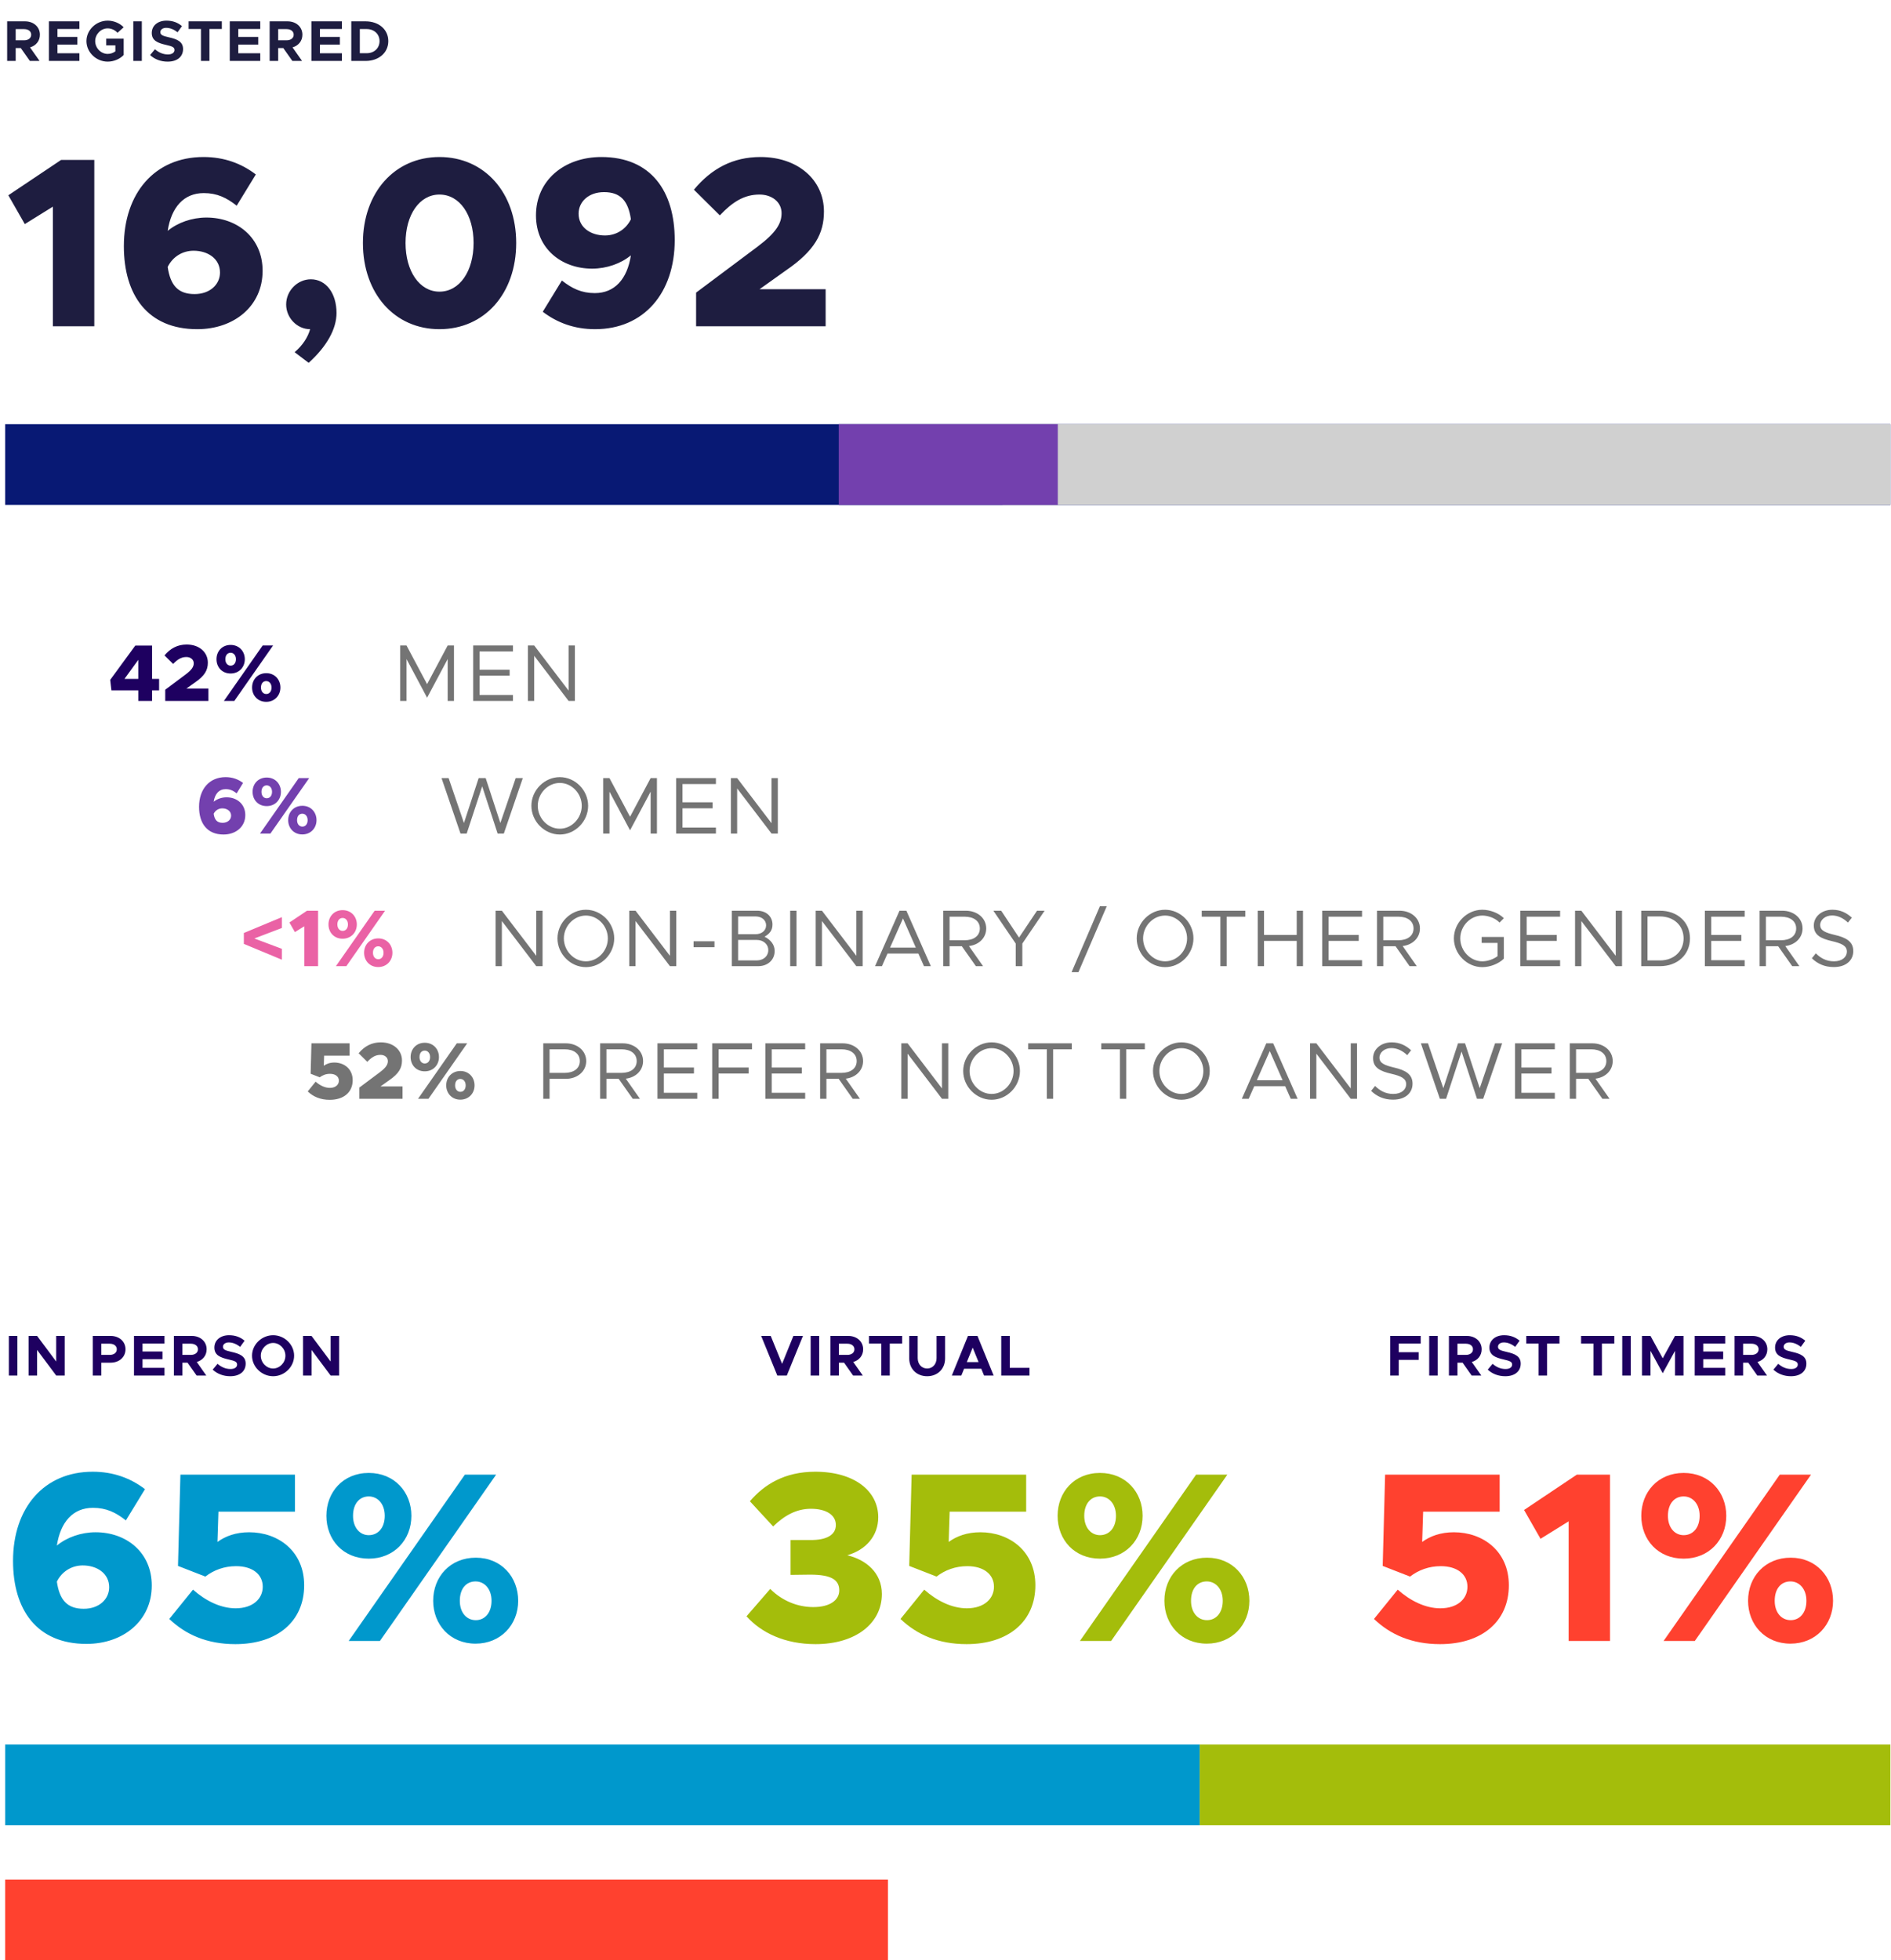 <?xml version="1.0" encoding="UTF-8"?> <svg xmlns="http://www.w3.org/2000/svg" width="328" height="340" viewBox="0 0 328 340" fill="none"><path d="M0.893 73.57H327.893V87.57H0.893V73.57Z" fill="#081974"></path><path d="M173.893 73.57H327.893V87.57H173.893V73.57Z" fill="#D0D0D0"></path><path d="M145.48 73.57H183.48V87.57H145.48V73.57Z" fill="#7340AE"></path><path d="M0.893 302.57H208.098V316.57H0.893V302.57Z" fill="#0098CC"></path><path d="M208.098 302.57H327.893V316.57H208.098V302.57Z" fill="#A4BD0B"></path><path d="M9.174 56.59V35.842L4.302 38.866L1.446 33.868L10.602 27.736H16.357V56.59H9.174ZM35.806 37.732C41.14 37.732 45.55 41.218 45.55 46.972C45.55 53.062 40.636 57.094 34.21 57.094C25.6 57.094 21.484 51.172 21.484 42.688C21.484 33.532 26.818 27.232 35.302 27.232C38.914 27.232 41.896 28.366 44.374 30.256L41.056 35.674C39.292 34.288 37.654 33.49 35.344 33.49C31.9 33.49 29.716 35.926 29.086 40.042C30.808 38.614 33.286 37.732 35.806 37.732ZM33.748 51.004C36.436 51.004 38.158 49.324 38.158 47.266C38.158 44.872 36.058 43.486 33.58 43.486C31.606 43.486 29.926 44.578 29.086 46.3C29.548 49.45 30.85 51.004 33.748 51.004ZM53.54 62.932L51.104 61.084C52.49 59.908 53.414 58.48 53.792 57.094C51.524 57.094 49.634 55.12 49.634 52.81C49.634 50.416 51.608 48.442 53.918 48.442C56.564 48.442 58.37 50.878 58.37 54.28C58.37 57.052 56.69 60.076 53.54 62.932ZM76.222 57.094C68.452 57.094 62.95 50.92 62.95 42.142C62.95 33.406 68.452 27.232 76.222 27.232C84.034 27.232 89.536 33.406 89.536 42.142C89.536 50.92 84.034 57.094 76.222 57.094ZM76.222 50.584C79.708 50.584 82.144 47.056 82.144 42.142C82.144 37.228 79.708 33.742 76.222 33.742C72.778 33.742 70.342 37.228 70.342 42.142C70.342 47.056 72.778 50.584 76.222 50.584ZM104.307 27.232C112.917 27.232 117.033 33.154 117.033 41.638C117.033 50.794 111.699 57.094 103.215 57.094C99.603 57.094 96.621 55.96 94.143 54.07L97.461 48.652C99.225 50.038 100.863 50.836 103.173 50.836C106.617 50.836 108.801 48.4 109.431 44.284C107.709 45.712 105.231 46.594 102.711 46.594C97.377 46.594 92.967 43.108 92.967 37.354C92.967 31.264 97.881 27.232 104.307 27.232ZM104.937 40.84C106.911 40.84 108.591 39.748 109.431 38.026C108.969 34.876 107.667 33.322 104.769 33.322C102.081 33.322 100.359 35.002 100.359 37.06C100.359 39.454 102.459 40.84 104.937 40.84ZM120.74 56.59V50.752L131.408 42.772C134.642 40.336 135.566 38.74 135.566 36.976C135.566 35.002 133.844 33.742 131.744 33.742C129.056 33.742 127.04 35.044 124.856 37.354L120.362 32.902C123.428 29.206 127.166 27.232 131.912 27.232C138.38 27.232 142.916 31.18 142.916 36.682C142.916 40.504 141.32 43.486 136.28 46.93L131.744 50.164H143.21V56.59H120.74Z" fill="#1E1D40"></path><path d="M1.534 238.57L1.534 231.7H3.014L3.014 238.57H1.534ZM4.957 238.57L4.957 231.7H6.437L9.747 236.14V231.7H11.227L11.227 238.57H9.747L6.437 234.13L6.437 238.57H4.957ZM16.089 238.57V231.7H19.179C20.679 231.7 21.769 232.66 21.769 234.02C21.769 235.38 20.679 236.34 19.179 236.34H17.569V238.57H16.089ZM17.569 234.99H19.029C19.759 234.99 20.259 234.61 20.259 234.02C20.259 233.43 19.759 233.05 19.029 233.05H17.569V234.99ZM28.532 233.03H24.722V234.4H28.182V235.73H24.722V237.24H28.532V238.57H23.242V231.7H28.532V233.03ZM35.841 234.02C35.841 235.1 35.161 235.92 34.131 236.22L35.781 238.57H34.101L32.531 236.34H31.641V238.57H30.161V231.7H33.251C34.751 231.7 35.841 232.66 35.841 234.02ZM31.641 233.05V234.99H33.101C33.831 234.99 34.331 234.61 34.331 234.02C34.331 233.43 33.831 233.05 33.101 233.05H31.641ZM39.942 238.69C38.742 238.69 37.692 238.29 36.892 237.55L37.732 236.54C38.382 237.1 39.122 237.44 39.992 237.44C40.742 237.44 41.122 237.1 41.122 236.67C41.122 236.18 40.722 236.03 39.672 235.79C38.222 235.46 37.182 235.05 37.182 233.72C37.182 232.45 38.222 231.58 39.732 231.58C40.852 231.58 41.712 231.93 42.422 232.53L41.652 233.6C41.032 233.1 40.342 232.83 39.682 232.83C39.062 232.83 38.672 233.16 38.672 233.57C38.672 234.07 39.092 234.23 40.152 234.47C41.632 234.8 42.612 235.24 42.612 236.51C42.612 237.82 41.612 238.69 39.942 238.69ZM47.376 238.69C45.395 238.69 43.715 237.06 43.715 235.13C43.715 233.2 45.395 231.58 47.376 231.58C49.355 231.58 51.016 233.2 51.016 235.13C51.016 237.06 49.355 238.69 47.376 238.69ZM47.376 237.35C48.526 237.35 49.505 236.33 49.505 235.13C49.505 233.94 48.526 232.92 47.376 232.92C46.215 232.92 45.236 233.94 45.236 235.13C45.236 236.33 46.215 237.35 47.376 237.35ZM52.558 238.57V231.7H54.038L57.348 236.14V231.7H58.828V238.57H57.348L54.038 234.13V238.57H52.558Z" fill="#1E0060"></path><path d="M6.921 6.02C6.921 4.66 5.831 3.7 4.331 3.7L1.241 3.7L1.241 10.57H2.721L2.721 8.34H3.611L5.181 10.57L6.861 10.57L5.211 8.22C6.241 7.92 6.921 7.1 6.921 6.02ZM2.721 5.05L4.181 5.05C4.911 5.05 5.411 5.43 5.411 6.02C5.411 6.61 4.911 6.99 4.181 6.99L2.721 6.99V5.05ZM13.772 5.03V3.7L8.482 3.7L8.482 10.57H13.772V9.24H9.962V7.73H13.422V6.4H9.962L9.962 5.03H13.772ZM18.421 7.86L20.011 7.86V8.91C19.631 9.19 19.141 9.35 18.681 9.35C17.501 9.35 16.511 8.33 16.511 7.13C16.511 5.94 17.501 4.92 18.681 4.92C19.311 4.92 19.971 5.22 20.381 5.69L21.451 4.73C20.771 4.01 19.701 3.58 18.681 3.58C16.681 3.58 14.991 5.2 14.991 7.13C14.991 9.06 16.681 10.69 18.681 10.69C19.701 10.69 20.771 10.26 21.451 9.54V6.71L18.421 6.71V7.86ZM23.12 10.57H24.6V3.7L23.12 3.7V10.57ZM29.083 10.69C30.753 10.69 31.753 9.82 31.753 8.51C31.753 7.24 30.773 6.8 29.293 6.47C28.233 6.23 27.813 6.07 27.813 5.57C27.813 5.16 28.203 4.83 28.823 4.83C29.483 4.83 30.173 5.1 30.793 5.6L31.563 4.53C30.853 3.93 29.993 3.58 28.873 3.58C27.363 3.58 26.323 4.45 26.323 5.72C26.323 7.05 27.363 7.46 28.813 7.79C29.863 8.03 30.263 8.18 30.263 8.67C30.263 9.1 29.883 9.44 29.133 9.44C28.263 9.44 27.523 9.1 26.873 8.54L26.033 9.55C26.833 10.29 27.883 10.69 29.083 10.69ZM34.856 10.57H36.327V5.03L38.477 5.03V3.7L32.717 3.7V5.03H34.856V10.57ZM45.143 5.03V3.7L39.853 3.7V10.57H45.143V9.24H41.333V7.73L44.793 7.73V6.4L41.333 6.4V5.03L45.143 5.03ZM52.452 6.02C52.452 4.66 51.362 3.7 49.862 3.7L46.772 3.7V10.57H48.252V8.34H49.142L50.712 10.57H52.392L50.742 8.22C51.772 7.92 52.452 7.1 52.452 6.02ZM48.252 5.05H49.712C50.442 5.05 50.942 5.43 50.942 6.02C50.942 6.61 50.442 6.99 49.712 6.99H48.252V5.05ZM59.303 5.03V3.7L54.013 3.7V10.57H59.303V9.24H55.493V7.73L58.953 7.73V6.4L55.493 6.4V5.03L59.303 5.03ZM60.932 10.57L63.402 10.57C65.712 10.57 67.352 9.14 67.352 7.13C67.352 5.12 65.712 3.7 63.402 3.7L60.932 3.7V10.57ZM62.412 9.23V5.04H63.592C64.902 5.04 65.832 5.91 65.832 7.13C65.832 8.36 64.902 9.23 63.592 9.23H62.412Z" fill="#1E1D40"></path><path d="M137.616 231.7H139.276L136.476 238.57H134.826L132.026 231.7H133.686L135.656 236.54L137.616 231.7ZM140.609 238.57V231.7H142.089V238.57H140.609ZM149.712 234.02C149.712 235.1 149.032 235.92 148.002 236.22L149.652 238.57H147.972L146.402 236.34H145.512V238.57H144.032V231.7H147.122C148.622 231.7 149.712 232.66 149.712 234.02ZM145.512 233.05V234.99H146.972C147.702 234.99 148.202 234.61 148.202 234.02C148.202 233.43 147.702 233.05 146.972 233.05H145.512ZM152.863 238.57V233.03H150.723V231.7H156.483V233.03H154.333V238.57H152.863ZM160.819 238.69C158.989 238.69 157.709 237.41 157.709 235.6V231.7H159.179V235.54C159.179 236.6 159.859 237.35 160.819 237.35C161.769 237.35 162.449 236.6 162.449 235.54V231.7H163.929V235.6C163.929 237.41 162.639 238.69 160.819 238.69ZM170.686 238.57L170.206 237.39H167.226L166.746 238.57H165.096L167.896 231.7H169.546L172.346 238.57H170.686ZM167.696 236.24H169.736L168.716 233.73L167.696 236.24ZM175.15 237.24H178.57V238.57H173.67V231.7H175.15V237.24Z" fill="#1E0060"></path><path d="M23.985 121.57V119.736H19.323L19.113 117.916L23.467 111.966H26.379V117.748H27.597V119.736H26.379V121.57H23.985ZM21.591 117.748H23.985V114.444L21.591 117.748ZM28.661 121.57V119.624L32.217 116.964C33.295 116.152 33.603 115.62 33.603 115.032C33.603 114.374 33.029 113.954 32.329 113.954C31.433 113.954 30.761 114.388 30.033 115.158L28.535 113.674C29.557 112.442 30.803 111.784 32.385 111.784C34.541 111.784 36.053 113.1 36.053 114.934C36.053 116.208 35.521 117.202 33.841 118.35L32.329 119.428H36.151V121.57H28.661ZM40 116.81C38.53 116.81 37.55 115.732 37.55 114.332C37.55 112.96 38.516 111.854 40 111.854C41.498 111.854 42.464 112.974 42.464 114.332C42.464 115.732 41.456 116.81 40 116.81ZM38.838 121.57L45.558 111.952H47.364L40.644 121.57H38.838ZM40 115.452C40.532 115.452 40.924 115.032 40.924 114.332C40.924 113.646 40.518 113.212 40 113.212C39.468 113.212 39.09 113.632 39.09 114.332C39.09 115.018 39.482 115.452 40 115.452ZM46.174 121.724C44.704 121.724 43.724 120.618 43.724 119.246C43.724 117.846 44.718 116.754 46.188 116.754C47.672 116.754 48.638 117.874 48.638 119.246C48.638 120.632 47.63 121.724 46.174 121.724ZM46.188 120.366C46.706 120.366 47.098 119.946 47.098 119.246C47.098 118.56 46.692 118.126 46.174 118.126C45.642 118.126 45.264 118.532 45.264 119.246C45.264 119.932 45.656 120.366 46.188 120.366Z" fill="#1E0060"></path><path d="M39.3 138.284C41.078 138.284 42.548 139.446 42.548 141.364C42.548 143.394 40.91 144.738 38.769 144.738C35.898 144.738 34.526 142.764 34.526 139.936C34.526 136.884 36.304 134.784 39.133 134.784C40.337 134.784 41.331 135.162 42.157 135.792L41.05 137.598C40.462 137.136 39.916 136.87 39.147 136.87C37.998 136.87 37.27 137.682 37.06 139.054C37.635 138.578 38.461 138.284 39.3 138.284ZM38.614 142.708C39.511 142.708 40.084 142.148 40.084 141.462C40.084 140.664 39.385 140.202 38.559 140.202C37.901 140.202 37.34 140.566 37.06 141.14C37.215 142.19 37.648 142.708 38.614 142.708ZM46.262 139.81C44.792 139.81 43.812 138.732 43.812 137.332C43.812 135.96 44.778 134.854 46.262 134.854C47.76 134.854 48.726 135.974 48.726 137.332C48.726 138.732 47.718 139.81 46.262 139.81ZM45.1 144.57L51.82 134.952H53.626L46.906 144.57H45.1ZM46.262 138.452C46.794 138.452 47.186 138.032 47.186 137.332C47.186 136.646 46.78 136.212 46.262 136.212C45.73 136.212 45.352 136.632 45.352 137.332C45.352 138.018 45.744 138.452 46.262 138.452ZM52.436 144.724C50.966 144.724 49.986 143.618 49.986 142.246C49.986 140.846 50.98 139.754 52.45 139.754C53.934 139.754 54.9 140.874 54.9 142.246C54.9 143.632 53.892 144.724 52.436 144.724ZM52.45 143.366C52.968 143.366 53.36 142.946 53.36 142.246C53.36 141.56 52.954 141.126 52.436 141.126C51.904 141.126 51.526 141.532 51.526 142.246C51.526 142.932 51.918 143.366 52.45 143.366Z" fill="#7340AE"></path><path d="M48.89 166.45L42.296 163.706V161.816L48.89 159.072V160.948L44.116 162.768L48.89 164.56V166.45ZM52.777 167.57V160.654L51.153 161.662L50.201 159.996L53.253 157.952H55.171V167.57H52.777ZM59.428 162.81C57.958 162.81 56.978 161.732 56.978 160.332C56.978 158.96 57.944 157.854 59.428 157.854C60.926 157.854 61.892 158.974 61.892 160.332C61.892 161.732 60.884 162.81 59.428 162.81ZM58.266 167.57L64.986 157.952H66.792L60.072 167.57H58.266ZM59.428 161.452C59.96 161.452 60.352 161.032 60.352 160.332C60.352 159.646 59.946 159.212 59.428 159.212C58.896 159.212 58.518 159.632 58.518 160.332C58.518 161.018 58.91 161.452 59.428 161.452ZM65.602 167.724C64.132 167.724 63.152 166.618 63.152 165.246C63.152 163.846 64.146 162.754 65.616 162.754C67.1 162.754 68.066 163.874 68.066 165.246C68.066 166.632 67.058 167.724 65.602 167.724ZM65.616 166.366C66.134 166.366 66.526 165.946 66.526 165.246C66.526 164.56 66.12 164.126 65.602 164.126C65.07 164.126 64.692 164.532 64.692 165.246C64.692 165.932 65.084 166.366 65.616 166.366Z" fill="#EA62A5"></path><path d="M57.198 190.752C55.546 190.752 54.314 190.192 53.376 189.296L54.748 187.602C55.476 188.246 56.344 188.68 57.212 188.68C58.22 188.68 58.78 188.12 58.78 187.434C58.78 186.72 58.192 186.244 57.24 186.244C56.554 186.244 55.952 186.468 55.462 186.846L53.88 186.23L54.02 180.952H60.642V183.094H56.218L56.162 184.844C56.624 184.508 57.226 184.284 57.996 184.284C59.676 184.284 61.174 185.376 61.174 187.35C61.174 189.436 59.62 190.752 57.198 190.752ZM62.334 190.57V188.624L65.89 185.964C66.968 185.152 67.276 184.62 67.276 184.032C67.276 183.374 66.702 182.954 66.002 182.954C65.106 182.954 64.434 183.388 63.706 184.158L62.208 182.674C63.23 181.442 64.476 180.784 66.058 180.784C68.214 180.784 69.726 182.1 69.726 183.934C69.726 185.208 69.194 186.202 67.514 187.35L66.002 188.428H69.824V190.57H62.334ZM73.674 185.81C72.204 185.81 71.224 184.732 71.224 183.332C71.224 181.96 72.19 180.854 73.674 180.854C75.172 180.854 76.138 181.974 76.138 183.332C76.138 184.732 75.13 185.81 73.674 185.81ZM72.512 190.57L79.232 180.952H81.038L74.318 190.57H72.512ZM73.674 184.452C74.206 184.452 74.598 184.032 74.598 183.332C74.598 182.646 74.192 182.212 73.674 182.212C73.142 182.212 72.764 182.632 72.764 183.332C72.764 184.018 73.156 184.452 73.674 184.452ZM79.848 190.724C78.378 190.724 77.398 189.618 77.398 188.246C77.398 186.846 78.392 185.754 79.862 185.754C81.346 185.754 82.312 186.874 82.312 188.246C82.312 189.632 81.304 190.724 79.848 190.724ZM79.862 189.366C80.38 189.366 80.772 188.946 80.772 188.246C80.772 187.56 80.366 187.126 79.848 187.126C79.316 187.126 78.938 187.532 78.938 188.246C78.938 188.932 79.33 189.366 79.862 189.366Z" fill="#747474"></path><path d="M69.419 121.57V111.952H70.511L74.081 118.658L77.651 111.952H78.743V121.57H77.651V114.304L74.081 121.01L70.511 114.304V121.57H69.419ZM88.974 112.988H83.178V116.152H88.4V117.188H83.178V120.534H88.974V121.57H82.072V111.952H88.974V112.988ZM91.567 121.57V111.952H92.659L98.623 119.778V111.952H99.715V121.57H98.623L92.659 113.744V121.57H91.567ZM79.874 144.57L76.584 134.952H77.816L80.475 142.736L83.023 134.952H84.242L86.79 142.736L89.45 134.952H90.681L87.391 144.57H86.314L83.639 136.38L80.951 144.57H79.874ZM97.099 144.738C94.439 144.738 92.171 142.456 92.171 139.754C92.171 137.052 94.439 134.784 97.099 134.784C99.773 134.784 102.013 137.052 102.013 139.754C102.013 142.456 99.773 144.738 97.099 144.738ZM97.099 143.73C99.171 143.73 100.907 141.91 100.907 139.754C100.907 137.612 99.171 135.792 97.099 135.792C95.027 135.792 93.277 137.612 93.277 139.754C93.277 141.91 95.027 143.73 97.099 143.73ZM104.623 144.57V134.952H105.715L109.285 141.658L112.855 134.952H113.947V144.57H112.855V137.304L109.285 144.01L105.715 137.304V144.57H104.623ZM124.178 135.988H118.382V139.152H123.604V140.188H118.382V143.534H124.178V144.57H117.276V134.952H124.178V135.988ZM126.77 144.57V134.952H127.862L133.826 142.778V134.952H134.918V144.57H133.826L127.862 136.744V144.57H126.77ZM85.96 167.57V157.952H87.052L93.016 165.778V157.952H94.109V167.57H93.016L87.052 159.744V167.57H85.96ZM101.624 167.738C98.964 167.738 96.696 165.456 96.696 162.754C96.696 160.052 98.964 157.784 101.624 157.784C104.298 157.784 106.538 160.052 106.538 162.754C106.538 165.456 104.298 167.738 101.624 167.738ZM101.624 166.73C103.696 166.73 105.432 164.91 105.432 162.754C105.432 160.612 103.696 158.792 101.624 158.792C99.552 158.792 97.802 160.612 97.802 162.754C97.802 164.91 99.552 166.73 101.624 166.73ZM109.147 167.57V157.952H110.239L116.203 165.778V157.952H117.295V167.57H116.203L110.239 159.744V167.57H109.147ZM120.303 164.28V163.258H123.929V164.28H120.303ZM126.934 167.57V157.952H131.344C132.898 157.952 133.99 158.946 133.99 160.346C133.99 161.368 133.486 161.956 132.618 162.46C133.724 163.02 134.368 163.888 134.368 164.938C134.368 166.478 133.178 167.57 131.512 167.57H126.934ZM128.026 162.026H131.064C132.128 162.026 132.884 161.382 132.884 160.486C132.884 159.59 132.128 158.946 131.064 158.946H128.026V162.026ZM128.026 166.576H131.232C132.422 166.576 133.262 165.834 133.262 164.798C133.262 163.762 132.422 163.02 131.232 163.02H128.026V166.576ZM137.058 167.57V157.952H138.15V167.57H137.058ZM141.48 167.57V157.952H142.572L148.536 165.778V157.952H149.628V167.57H148.536L142.572 159.744V167.57H141.48ZM160.266 167.57L159.3 165.386H153.938L152.972 167.57H151.782L156.024 157.952H157.214L161.456 167.57H160.266ZM154.386 164.35H158.852L156.626 159.296L154.386 164.35ZM171.063 161.032C171.063 162.67 169.789 163.874 168.067 164.084L170.517 167.57H169.271L166.835 164.112H164.707V167.57H163.615V157.952H167.521C169.509 157.952 171.063 159.226 171.063 161.032ZM164.707 158.988V163.076H167.325C168.893 163.076 169.957 162.32 169.957 161.032C169.957 159.744 168.893 158.988 167.325 158.988H164.707ZM176.179 167.57V163.65L172.301 157.952H173.659L176.753 162.614L179.875 157.952H181.191L177.327 163.65V167.57H176.179ZM185.87 168.606L190.784 157.168H191.974L187.06 168.606H185.87ZM202.095 167.738C199.435 167.738 197.167 165.456 197.167 162.754C197.167 160.052 199.435 157.784 202.095 157.784C204.769 157.784 207.009 160.052 207.009 162.754C207.009 165.456 204.769 167.738 202.095 167.738ZM202.095 166.73C204.167 166.73 205.903 164.91 205.903 162.754C205.903 160.612 204.167 158.792 202.095 158.792C200.023 158.792 198.273 160.612 198.273 162.754C198.273 164.91 200.023 166.73 202.095 166.73ZM211.677 167.57V158.988H208.443V157.952H216.003V158.988H212.769V167.57H211.677ZM224.919 157.952H226.011V167.57H224.919V163.188H219.249V167.57H218.157V157.952H219.249V162.152H224.919V157.952ZM236.249 158.988H230.453V162.152H235.675V163.188H230.453V166.534H236.249V167.57H229.347V157.952H236.249V158.988ZM246.29 161.032C246.29 162.67 245.016 163.874 243.294 164.084L245.744 167.57H244.498L242.062 164.112H239.934V167.57H238.842V157.952H242.748C244.736 157.952 246.29 159.226 246.29 161.032ZM239.934 158.988V163.076H242.552C244.12 163.076 245.184 162.32 245.184 161.032C245.184 159.744 244.12 158.988 242.552 158.988H239.934ZM256.997 163.538V162.502H260.847V166.268C259.951 167.164 258.439 167.738 257.109 167.738C254.449 167.738 252.181 165.456 252.181 162.754C252.181 160.052 254.449 157.784 257.109 157.784C258.439 157.784 259.951 158.344 260.847 159.254L260.105 160.01C259.405 159.268 258.159 158.792 257.109 158.792C255.037 158.792 253.287 160.612 253.287 162.754C253.287 164.91 255.037 166.73 257.109 166.73C258.005 166.73 259.041 166.38 259.755 165.834V163.538H256.997ZM270.605 158.988H264.809V162.152H270.031V163.188H264.809V166.534H270.605V167.57H263.703V157.952H270.605V158.988ZM273.198 167.57V157.952H274.29L280.254 165.778V157.952H281.346V167.57H280.254L274.29 159.744V167.57H273.198ZM284.675 167.57V157.952H287.923C290.975 157.952 293.131 159.94 293.131 162.754C293.131 165.568 290.975 167.57 287.923 167.57H284.675ZM285.767 166.576H287.923C290.331 166.576 292.025 164.994 292.025 162.754C292.025 160.528 290.331 158.946 287.923 158.946H285.767V166.576ZM302.617 158.988H296.821V162.152H302.043V163.188H296.821V166.534H302.617V167.57H295.715V157.952H302.617V158.988ZM312.658 161.032C312.658 162.67 311.384 163.874 309.662 164.084L312.112 167.57H310.866L308.43 164.112H306.302V167.57H305.21V157.952H309.116C311.104 157.952 312.658 159.226 312.658 161.032ZM306.302 158.988V163.076H308.92C310.488 163.076 311.552 162.32 311.552 161.032C311.552 159.744 310.488 158.988 308.92 158.988H306.302ZM318.068 167.724C316.486 167.724 315.24 167.15 314.274 166.198L314.96 165.344C315.772 166.156 316.766 166.73 318.11 166.73C319.594 166.73 320.35 165.918 320.35 165.05C320.35 164.028 319.44 163.622 317.76 163.23C315.828 162.782 314.61 162.18 314.61 160.514C314.61 158.974 315.982 157.784 317.83 157.784C319.258 157.784 320.322 158.344 321.204 159.156L320.532 160.01C319.734 159.24 318.782 158.778 317.774 158.778C316.584 158.778 315.716 159.548 315.716 160.43C315.716 161.424 316.668 161.774 318.306 162.166C320.14 162.6 321.456 163.258 321.456 164.952C321.456 166.478 320.308 167.724 318.068 167.724ZM94.231 190.57V180.952H98.137C100.125 180.952 101.679 182.226 101.679 184.032C101.679 185.838 100.125 187.112 98.137 187.112H95.323V190.57H94.231ZM95.323 186.076H97.941C99.509 186.076 100.573 185.32 100.573 184.032C100.573 182.744 99.509 181.988 97.941 181.988H95.323V186.076ZM111.543 184.032C111.543 185.67 110.269 186.874 108.547 187.084L110.997 190.57H109.751L107.315 187.112H105.187V190.57H104.095V180.952H108.001C109.989 180.952 111.543 182.226 111.543 184.032ZM105.187 181.988V186.076H107.805C109.373 186.076 110.437 185.32 110.437 184.032C110.437 182.744 109.373 181.988 107.805 181.988H105.187ZM120.943 181.988H115.147V185.152H120.369V186.188H115.147V189.534H120.943V190.57H114.041V180.952H120.943V181.988ZM130.438 181.988H124.642V185.152H129.864V186.188H124.642V190.57H123.536V180.952H130.438V181.988ZM139.66 181.988H133.864V185.152H139.086V186.188H133.864V189.534H139.66V190.57H132.758V180.952H139.66V181.988ZM149.7 184.032C149.7 185.67 148.426 186.874 146.704 187.084L149.154 190.57H147.908L145.472 187.112H143.344V190.57H142.252V180.952H146.158C148.146 180.952 149.7 182.226 149.7 184.032ZM143.344 181.988V186.076H145.962C147.53 186.076 148.594 185.32 148.594 184.032C148.594 182.744 147.53 181.988 145.962 181.988H143.344ZM156.334 190.57V180.952H157.426L163.39 188.778V180.952H164.482V190.57H163.39L157.426 182.744V190.57H156.334ZM171.997 190.738C169.337 190.738 167.069 188.456 167.069 185.754C167.069 183.052 169.337 180.784 171.997 180.784C174.671 180.784 176.911 183.052 176.911 185.754C176.911 188.456 174.671 190.738 171.997 190.738ZM171.997 189.73C174.069 189.73 175.805 187.91 175.805 185.754C175.805 183.612 174.069 181.792 171.997 181.792C169.925 181.792 168.175 183.612 168.175 185.754C168.175 187.91 169.925 189.73 171.997 189.73ZM181.579 190.57V181.988H178.345V180.952H185.905V181.988H182.671V190.57H181.579ZM194.252 190.57V181.988H191.018V180.952H198.578V181.988H195.344V190.57H194.252ZM204.918 190.738C202.258 190.738 199.99 188.456 199.99 185.754C199.99 183.052 202.258 180.784 204.918 180.784C207.592 180.784 209.832 183.052 209.832 185.754C209.832 188.456 207.592 190.738 204.918 190.738ZM204.918 189.73C206.99 189.73 208.726 187.91 208.726 185.754C208.726 183.612 206.99 181.792 204.918 181.792C202.846 181.792 201.096 183.612 201.096 185.754C201.096 187.91 202.846 189.73 204.918 189.73ZM223.885 190.57L222.919 188.386H217.557L216.591 190.57H215.401L219.643 180.952H220.833L225.075 190.57H223.885ZM218.005 187.35H222.471L220.245 182.296L218.005 187.35ZM227.234 190.57V180.952H228.326L234.29 188.778V180.952H235.382V190.57H234.29L228.326 182.744V190.57H227.234ZM241.623 190.724C240.041 190.724 238.795 190.15 237.829 189.198L238.515 188.344C239.327 189.156 240.321 189.73 241.665 189.73C243.149 189.73 243.905 188.918 243.905 188.05C243.905 187.028 242.995 186.622 241.315 186.23C239.383 185.782 238.165 185.18 238.165 183.514C238.165 181.974 239.537 180.784 241.385 180.784C242.813 180.784 243.877 181.344 244.759 182.156L244.087 183.01C243.289 182.24 242.337 181.778 241.329 181.778C240.139 181.778 239.271 182.548 239.271 183.43C239.271 184.424 240.223 184.774 241.861 185.166C243.695 185.6 245.011 186.258 245.011 187.952C245.011 189.478 243.863 190.724 241.623 190.724ZM249.748 190.57L246.458 180.952H247.69L250.35 188.736L252.898 180.952H254.116L256.664 188.736L259.324 180.952H260.556L257.266 190.57H256.188L253.514 182.38L250.826 190.57H249.748ZM269.689 181.988H263.893V185.152H269.115V186.188H263.893V189.534H269.689V190.57H262.787V180.952H269.689V181.988ZM279.73 184.032C279.73 185.67 278.456 186.874 276.734 187.084L279.184 190.57H277.938L275.502 187.112H273.374V190.57H272.282V180.952H276.188C278.176 180.952 279.73 182.226 279.73 184.032ZM273.374 181.988V186.076H275.992C277.56 186.076 278.624 185.32 278.624 184.032C278.624 182.744 277.56 181.988 275.992 181.988H273.374Z" fill="#747474"></path><path d="M16.583 265.753C21.917 265.753 26.327 269.239 26.327 274.993C26.327 281.083 21.413 285.115 14.987 285.115C6.377 285.115 2.261 279.193 2.261 270.709C2.261 261.553 7.595 255.253 16.079 255.253C19.691 255.253 22.673 256.387 25.151 258.277L21.833 263.695C20.069 262.309 18.431 261.511 16.121 261.511C12.677 261.511 10.493 263.947 9.863 268.063C11.585 266.635 14.063 265.753 16.583 265.753ZM14.525 279.025C17.213 279.025 18.935 277.345 18.935 275.287C18.935 272.893 16.835 271.507 14.357 271.507C12.383 271.507 10.703 272.599 9.863 274.321C10.325 277.471 11.627 279.025 14.525 279.025ZM40.828 285.157C35.872 285.157 32.176 283.477 29.362 280.789L33.478 275.707C35.662 277.639 38.266 278.941 40.87 278.941C43.894 278.941 45.574 277.261 45.574 275.203C45.574 273.061 43.81 271.633 40.954 271.633C38.896 271.633 37.09 272.305 35.62 273.439L30.874 271.591L31.294 255.757H51.16V262.183H37.888L37.72 267.433C39.106 266.425 40.912 265.753 43.222 265.753C48.262 265.753 52.756 269.029 52.756 274.951C52.756 281.209 48.094 285.157 40.828 285.157ZM63.964 270.331C59.554 270.331 56.614 267.097 56.614 262.897C56.614 258.781 59.512 255.463 63.964 255.463C68.458 255.463 71.356 258.823 71.356 262.897C71.356 267.097 68.332 270.331 63.964 270.331ZM60.478 284.611L80.638 255.757H86.056L65.896 284.611H60.478ZM63.964 266.257C65.56 266.257 66.736 264.997 66.736 262.897C66.736 260.839 65.518 259.537 63.964 259.537C62.368 259.537 61.234 260.797 61.234 262.897C61.234 264.955 62.41 266.257 63.964 266.257ZM82.486 285.073C78.076 285.073 75.136 281.755 75.136 277.639C75.136 273.439 78.118 270.163 82.528 270.163C86.98 270.163 89.878 273.523 89.878 277.639C89.878 281.797 86.854 285.073 82.486 285.073ZM82.528 280.999C84.082 280.999 85.258 279.739 85.258 277.639C85.258 275.581 84.04 274.279 82.486 274.279C80.89 274.279 79.756 275.497 79.756 277.639C79.756 279.697 80.932 280.999 82.528 280.999Z" fill="#0098CC"></path><path d="M141.455 285.157C136.121 285.157 132.047 283.183 129.485 280.327L133.601 275.581C135.701 277.681 138.389 278.731 141.077 278.731C143.975 278.731 145.571 277.513 145.571 275.833C145.571 274.027 144.227 273.103 140.531 273.103L137.129 273.145V267.097H140.531C143.429 267.139 144.983 266.173 144.983 264.493C144.983 262.729 143.261 261.679 140.657 261.679C138.095 261.679 135.995 262.897 134.105 264.745L130.073 260.377C132.551 257.479 136.079 255.253 141.413 255.253C148.217 255.253 152.333 258.613 152.333 263.149C152.333 266.383 150.191 268.819 146.957 269.743C150.191 270.499 152.963 272.767 152.963 276.463C152.963 281.545 148.427 285.157 141.455 285.157ZM167.66 285.157C162.704 285.157 159.008 283.477 156.194 280.789L160.31 275.707C162.494 277.639 165.098 278.941 167.702 278.941C170.726 278.941 172.406 277.261 172.406 275.203C172.406 273.061 170.642 271.633 167.786 271.633C165.728 271.633 163.922 272.305 162.452 273.439L157.706 271.591L158.126 255.757H177.992V262.183H164.72L164.552 267.433C165.938 266.425 167.744 265.753 170.054 265.753C175.094 265.753 179.588 269.029 179.588 274.951C179.588 281.209 174.926 285.157 167.66 285.157ZM190.796 270.331C186.386 270.331 183.446 267.097 183.446 262.897C183.446 258.781 186.344 255.463 190.796 255.463C195.29 255.463 198.188 258.823 198.188 262.897C198.188 267.097 195.164 270.331 190.796 270.331ZM187.31 284.611L207.47 255.757H212.888L192.728 284.611H187.31ZM190.796 266.257C192.392 266.257 193.568 264.997 193.568 262.897C193.568 260.839 192.35 259.537 190.796 259.537C189.2 259.537 188.066 260.797 188.066 262.897C188.066 264.955 189.242 266.257 190.796 266.257ZM209.318 285.073C204.908 285.073 201.968 281.755 201.968 277.639C201.968 273.439 204.95 270.163 209.36 270.163C213.812 270.163 216.71 273.523 216.71 277.639C216.71 281.797 213.686 285.073 209.318 285.073ZM209.36 280.999C210.914 280.999 212.09 279.739 212.09 277.639C212.09 275.581 210.872 274.279 209.318 274.279C207.722 274.279 206.588 275.497 206.588 277.639C206.588 279.697 207.764 280.999 209.36 280.999Z" fill="#A4BD0B"></path><path d="M246.426 233.03H242.616V234.52H246.076V235.85H242.616V238.57H241.136V231.7H246.426V233.03ZM247.898 238.57V231.7H249.378V238.57H247.898ZM257.001 234.02C257.001 235.1 256.321 235.92 255.291 236.22L256.941 238.57H255.261L253.691 236.34H252.801V238.57H251.321V231.7H254.411C255.911 231.7 257.001 232.66 257.001 234.02ZM252.801 233.05V234.99H254.261C254.991 234.99 255.491 234.61 255.491 234.02C255.491 233.43 254.991 233.05 254.261 233.05H252.801ZM261.102 238.69C259.902 238.69 258.852 238.29 258.052 237.55L258.892 236.54C259.542 237.1 260.282 237.44 261.152 237.44C261.902 237.44 262.282 237.1 262.282 236.67C262.282 236.18 261.882 236.03 260.832 235.79C259.382 235.46 258.342 235.05 258.342 233.72C258.342 232.45 259.382 231.58 260.892 231.58C262.012 231.58 262.872 231.93 263.582 232.53L262.812 233.6C262.192 233.1 261.502 232.83 260.842 232.83C260.222 232.83 259.832 233.16 259.832 233.57C259.832 234.07 260.252 234.23 261.312 234.47C262.792 234.8 263.772 235.24 263.772 236.51C263.772 237.82 262.772 238.69 261.102 238.69ZM266.875 238.57V233.03H264.735V231.7H270.495V233.03H268.345V238.57H266.875ZM276.387 238.57V233.03H274.247V231.7H280.007V233.03H277.857V238.57H276.387ZM281.383 238.57V231.7H282.863V238.57H281.383ZM284.806 238.57V231.7H286.286L288.406 235.58L290.536 231.7H292.006V238.57H290.536V234.29L288.406 238.17L286.286 234.29V238.57H284.806ZM299.241 233.03H295.431V234.4H298.891V235.73H295.431V237.24H299.241V238.57H293.951V231.7H299.241V233.03ZM306.55 234.02C306.55 235.1 305.87 235.92 304.84 236.22L306.49 238.57H304.81L303.24 236.34H302.35V238.57H300.87V231.7H303.96C305.46 231.7 306.55 232.66 306.55 234.02ZM302.35 233.05V234.99H303.81C304.54 234.99 305.04 234.61 305.04 234.02C305.04 233.43 304.54 233.05 303.81 233.05H302.35ZM310.651 238.69C309.451 238.69 308.401 238.29 307.601 237.55L308.441 236.54C309.091 237.1 309.831 237.44 310.701 237.44C311.451 237.44 311.831 237.1 311.831 236.67C311.831 236.18 311.431 236.03 310.381 235.79C308.931 235.46 307.891 235.05 307.891 233.72C307.891 232.45 308.931 231.58 310.441 231.58C311.561 231.58 312.421 231.93 313.131 232.53L312.361 233.6C311.741 233.1 311.051 232.83 310.391 232.83C309.771 232.83 309.381 233.16 309.381 233.57C309.381 234.07 309.801 234.23 310.861 234.47C312.341 234.8 313.321 235.24 313.321 236.51C313.321 237.82 312.321 238.69 310.651 238.69Z" fill="#1E0060"></path><path d="M249.787 285.157C244.831 285.157 241.135 283.477 238.321 280.789L242.437 275.707C244.621 277.639 247.225 278.941 249.829 278.941C252.853 278.941 254.533 277.261 254.533 275.203C254.533 273.061 252.769 271.633 249.913 271.633C247.855 271.633 246.049 272.305 244.579 273.439L239.833 271.591L240.253 255.757H260.119V262.183H246.847L246.679 267.433C248.065 266.425 249.871 265.753 252.181 265.753C257.221 265.753 261.715 269.029 261.715 274.951C261.715 281.209 257.053 285.157 249.787 285.157ZM272.083 284.611V263.863L267.211 266.887L264.355 261.889L273.511 255.757H279.265V284.611H272.083ZM292.036 270.331C287.626 270.331 284.686 267.097 284.686 262.897C284.686 258.781 287.584 255.463 292.036 255.463C296.53 255.463 299.428 258.823 299.428 262.897C299.428 267.097 296.404 270.331 292.036 270.331ZM288.55 284.611L308.71 255.757H314.128L293.968 284.611H288.55ZM292.036 266.257C293.632 266.257 294.808 264.997 294.808 262.897C294.808 260.839 293.59 259.537 292.036 259.537C290.44 259.537 289.306 260.797 289.306 262.897C289.306 264.955 290.482 266.257 292.036 266.257ZM310.558 285.073C306.148 285.073 303.208 281.755 303.208 277.639C303.208 273.439 306.19 270.163 310.6 270.163C315.052 270.163 317.95 273.523 317.95 277.639C317.95 281.797 314.926 285.073 310.558 285.073ZM310.6 280.999C312.154 280.999 313.33 279.739 313.33 277.639C313.33 275.581 312.112 274.279 310.558 274.279C308.962 274.279 307.828 275.497 307.828 277.639C307.828 279.697 309.004 280.999 310.6 280.999Z" fill="#FF412F"></path><path d="M0.893 325.994H154.013V339.994H0.893V325.994Z" fill="#FF412F"></path></svg> 